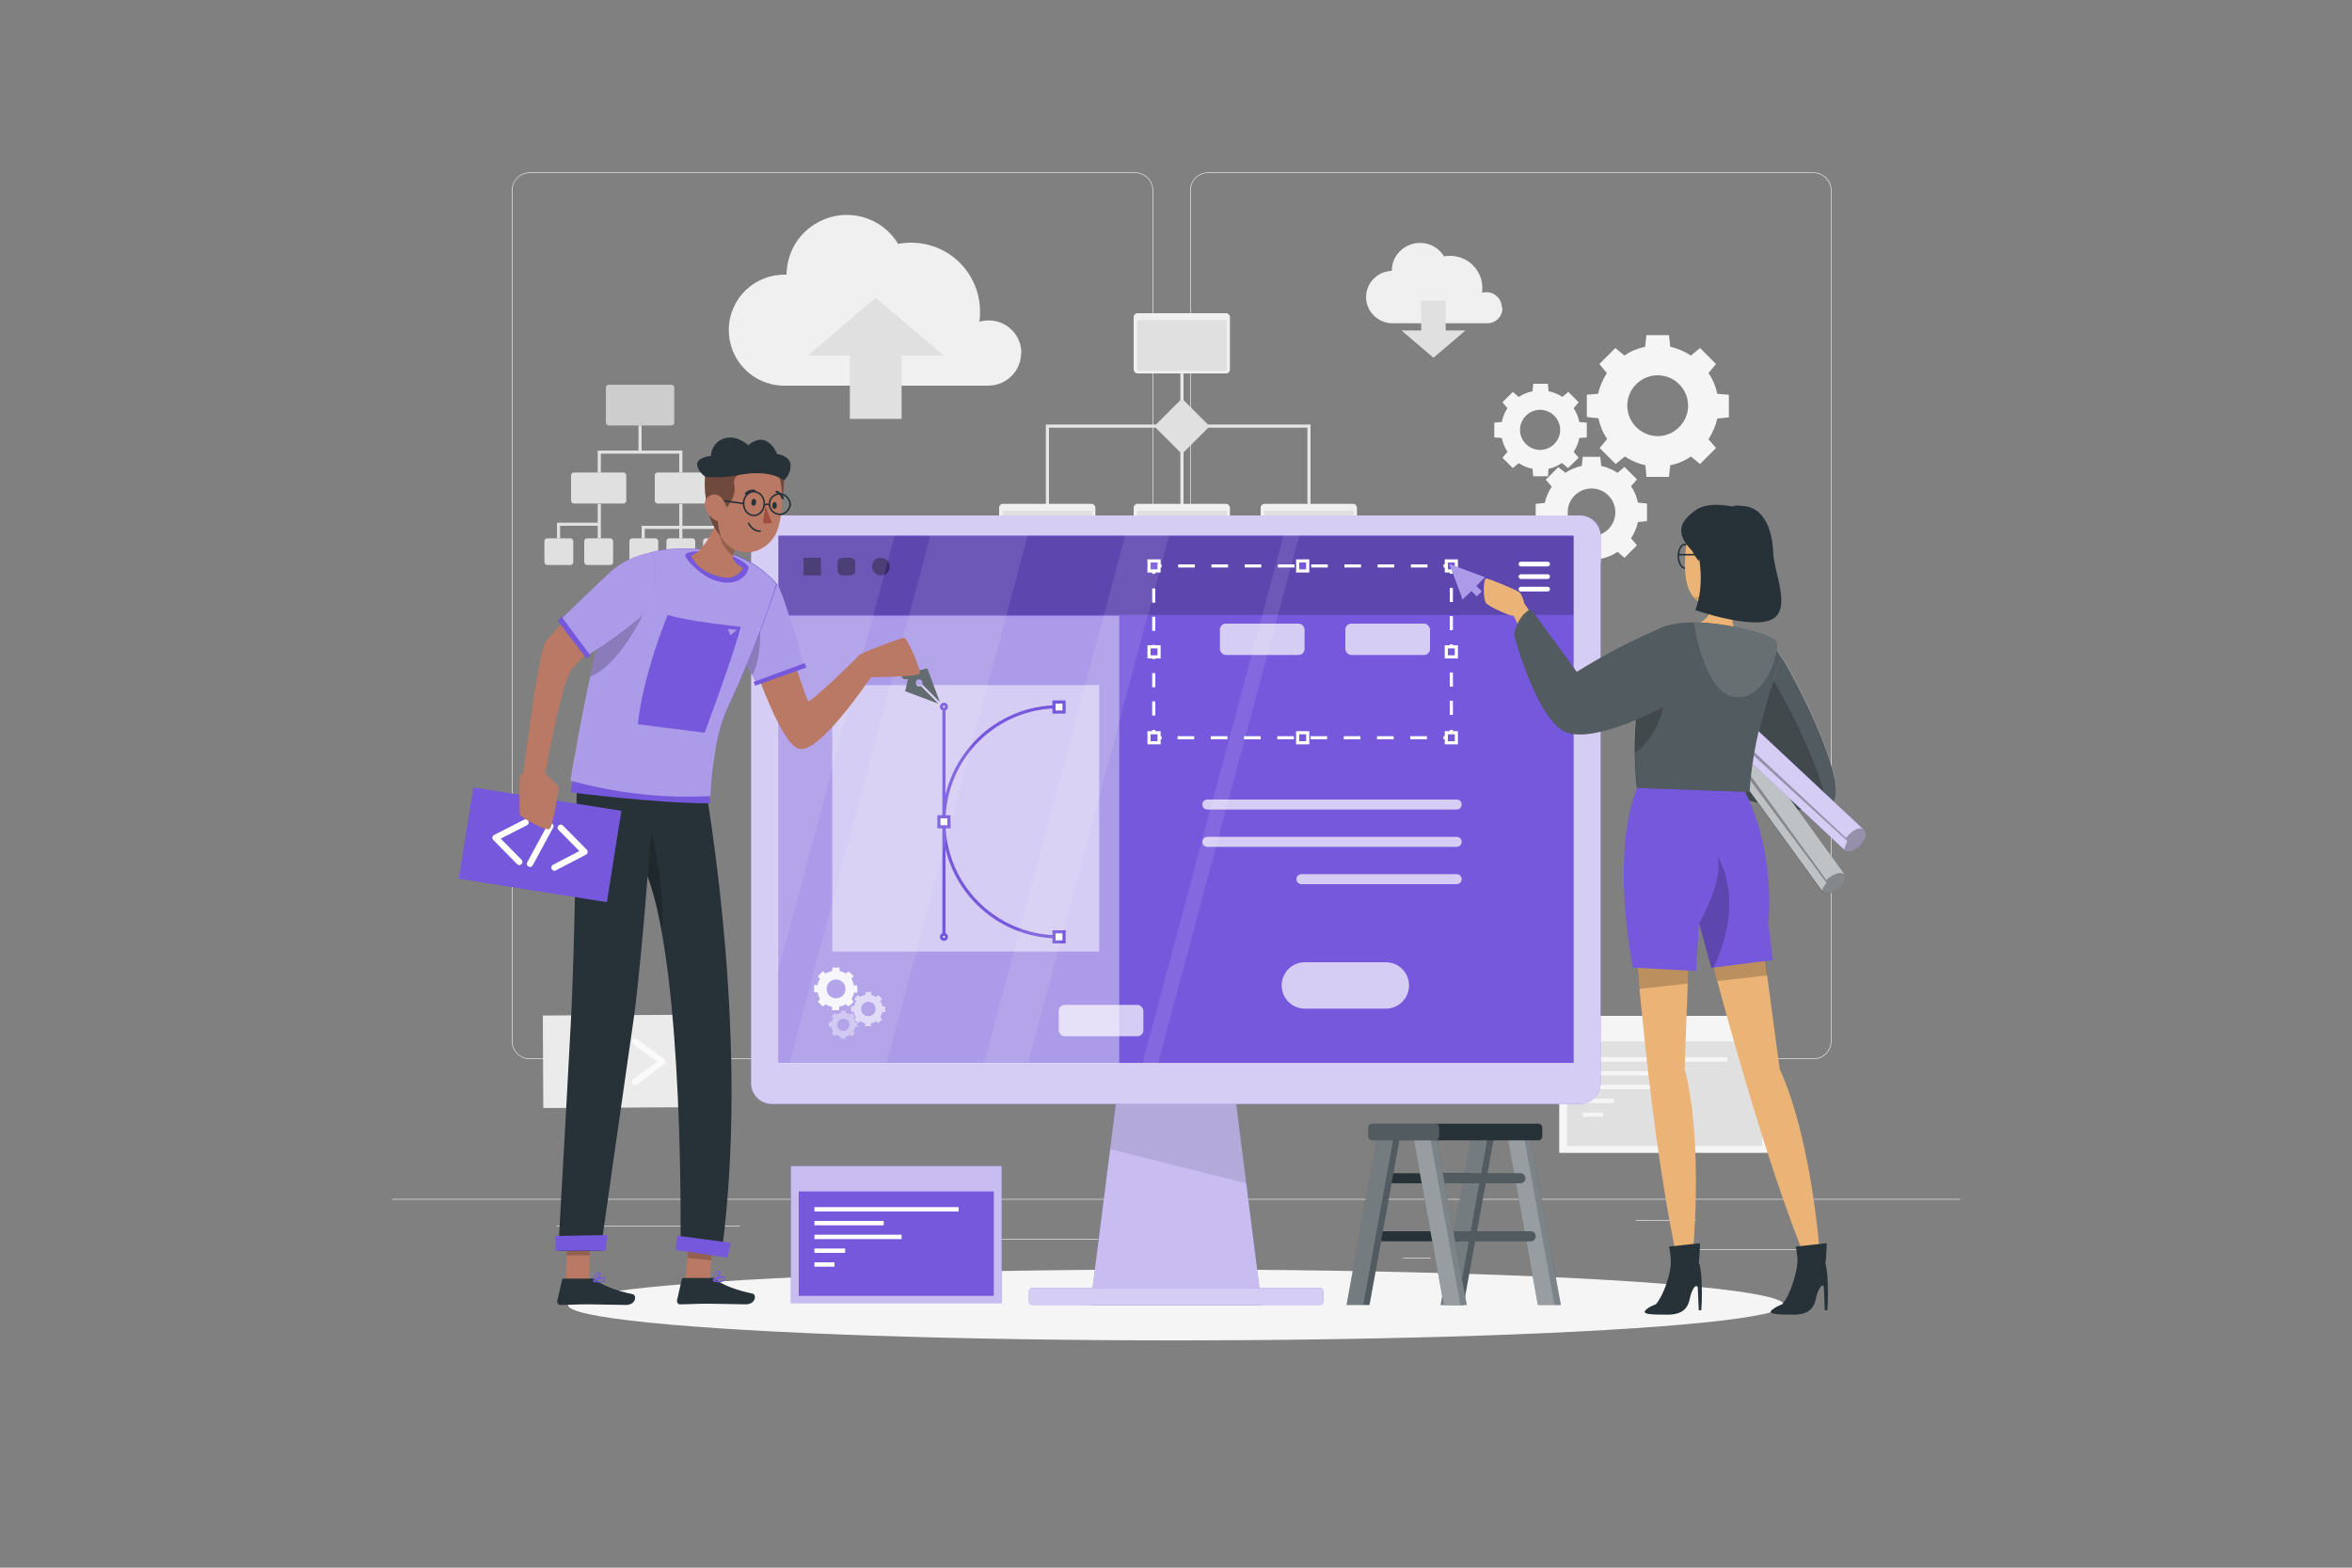 <?xml version="1.0" encoding="UTF-8"?>
<svg id="Livello_1" xmlns="http://www.w3.org/2000/svg" version="1.1" viewBox="0 0 750 500">
  <rect x="0" y="0" width="750" height="500" fill="#808080" stroke="none"/>
  <!-- Generator: Adobe Illustrator 29.1.0, SVG Export Plug-In . SVG Version: 2.1.0 Build 142)  -->
  <defs>
    <style>
      .st0, .st1, .st2 {
        fill: #e0e0e0;
      }

      .st3, .st4, .st5, .st6, .st1, .st2, .st7, .st8, .st9, .st10, .st11, .st12, .st13 {
        isolation: isolate;
      }

      .st3, .st9 {
        opacity: .3;
      }

      .st4, .st14 {
        opacity: .1;
      }

      .st5, .st13 {
        opacity: .4;
      }

      .st6, .st10 {
        opacity: .2;
      }

      .st15 {
        fill: #b97964;
      }

      .st16, .st17, .st18, .st19, .st20, .st21, .st22 {
        stroke-miterlimit: 10;
      }

      .st16, .st18, .st23, .st24, .st25, .st20, .st21, .st22 {
        fill: none;
      }

      .st16, .st23, .st25, .st19, .st21, .st22 {
        stroke: #fff;
      }

      .st26 {
        fill: #ebebeb;
      }

      .st27 {
        fill: #a24e3f;
      }

      .st28 {
        fill: #263238;
      }

      .st17, .st18 {
        stroke: #7558db;
      }

      .st17, .st29, .st7, .st8, .st9, .st10, .st11, .st12, .st13 {
        fill: #fff;
      }

      .st23 {
        stroke-width: 2px;
      }

      .st23, .st24, .st25 {
        stroke-linecap: round;
        stroke-linejoin: round;
      }

      .st24 {
        stroke: #263238;
        stroke-width: .5px;
      }

      .st25 {
        stroke-width: 1.5px;
      }

      .st30 {
        fill: #f0f0f0;
      }

      .st19, .st31 {
        fill: #7558db;
      }

      .st20 {
        stroke: #e6e6e6;
      }

      .st32 {
        fill: #fafafa;
      }

      .st33 {
        fill: #ebb376;
      }

      .st21 {
        stroke-dasharray: 5.3 5.3;
      }

      .st34 {
        fill: #f5f5f5;
      }

      .st22 {
        stroke-dasharray: 4.5 4.5;
      }

      .st1 {
        opacity: .8;
      }

      .st7 {
        opacity: .7;
      }

      .st8 {
        opacity: .9;
      }

      .st11 {
        opacity: .6;
      }

      .st12 {
        opacity: .5;
      }
    </style>
  </defs>
  <g id="freepik--background-complete--inject-25">
    <rect class="st26" x="125" y="382.4" width="500" height=".2"/>
    <rect class="st26" x="541.8" y="398.5" width="33.1" height=".2"/>
    <rect class="st26" x="447.5" y="401.2" width="8.7" height=".2"/>
    <rect class="st26" x="521.6" y="389.2" width="19.2" height=".2"/>
    <rect class="st26" x="177.5" y="390.9" width="43.2" height=".2"/>
    <rect class="st26" x="229.6" y="390.9" width="6.3" height=".2"/>
    <rect class="st26" x="256.5" y="395.1" width="93.7" height=".2"/>
    <path class="st26" d="M362,337.8h-193.1c-3.1,0-5.7-2.6-5.7-5.7V60.7c0-3.1,2.6-5.7,5.7-5.7h193.1c3.2,0,5.7,2.6,5.7,5.7h0v271.4c0,3.2-2.6,5.7-5.7,5.7ZM168.9,55.2c-3,0-5.5,2.4-5.5,5.5v271.4c0,3,2.4,5.5,5.5,5.5h193.1c3,0,5.5-2.4,5.5-5.5V60.7c0-3-2.4-5.5-5.5-5.5h-193.1Z"/>
    <path class="st26" d="M578.3,337.8h-193.1c-3.2,0-5.7-2.6-5.7-5.7V60.7c0-3.1,2.6-5.7,5.7-5.7h193.1c3.1,0,5.7,2.5,5.7,5.7v271.4c0,3.1-2.5,5.7-5.7,5.7ZM385.2,55.2c-3,0-5.5,2.4-5.5,5.5v271.4c0,3,2.4,5.5,5.5,5.5h193.1c3,0,5.5-2.4,5.5-5.5V60.7c0-3-2.4-5.5-5.5-5.5h-193.1Z"/>
    <path class="st30" d="M478.9,98.1c0-2.7-2.2-4.9-4.9-4.9,0,0,0,0,0,0-.5,0-1,0-1.4.2,0-.5.1-1,.1-1.5,0-5.7-4.6-10.3-10.3-10.3-.6,0-1.3,0-1.9.2-2.6-4.3-8.2-5.6-12.4-3-2.7,1.6-4.3,4.5-4.3,7.6h-.1c-4.6.2-8.2,4-8.1,8.6.2,4.4,3.7,7.9,8.1,8.1h30.6c2.7,0,4.8-2.2,4.8-4.9Z"/>
    <polygon class="st0" points="461 105.4 461 95.9 453.2 95.9 453.2 105.4 446.9 105.4 457.1 114.1 467.3 105.4 461 105.4"/>
    <path class="st30" d="M325.7,112.6c0-5.7-4.6-10.4-10.4-10.4-1,0-2,.1-3,.4.2-1.1.2-2.1.2-3.2,0-12.2-9.8-22-22-22h0c-1.4,0-2.7.1-4.1.4-5.5-9.1-17.3-12-26.4-6.4-5.7,3.4-9.1,9.5-9.2,16.2h-.3c-9.8-.2-17.9,7.5-18.1,17.3s7.5,17.9,17.3,18.1c.3,0,.6,0,.8,0h65c5.6-.2,10.1-4.8,10.1-10.4Z"/>
    <polygon class="st0" points="271 113.4 271 133.6 287.5 133.6 287.5 113.4 301 113.4 279.2 95 257.6 113.4 271 113.4"/>
    <polyline class="st20" points="334 163.1 334 135.9 417.4 135.9 417.4 162.9"/>
    <line class="st20" x1="376.9" y1="110.2" x2="376.9" y2="163.1"/>
    <rect class="st30" x="361.5" y="99.9" width="30.7" height="19.2" rx="1.2" ry="1.2"/>
    <rect class="st0" x="362.6" y="102.1" width="28.6" height="16.2" rx=".4" ry=".4"/>
    <rect class="st30" x="318.6" y="160.7" width="30.7" height="19.2" rx="1.2" ry="1.2"/>
    <rect class="st0" x="319.7" y="162.9" width="28.6" height="16.2" rx=".4" ry=".4"/>
    <rect class="st30" x="361.5" y="160.7" width="30.7" height="19.2" rx="1.2" ry="1.2"/>
    <rect class="st0" x="362.6" y="162.9" width="28.6" height="16.2" rx=".4" ry=".4"/>
    <rect class="st30" x="402" y="160.7" width="30.7" height="19.2" rx="1.2" ry="1.2"/>
    <rect class="st0" x="403.1" y="162.9" width="28.6" height="16.2" rx=".4" ry=".4"/>
    <rect class="st2" x="370.6" y="129.7" width="12.5" height="12.5" rx=".8" ry=".8" transform="translate(14.3 306.3) rotate(-45)"/>
    <rect class="st1" x="193.2" y="122.7" width="21.8" height="13" rx=".9" ry=".9"/>
    <rect class="st0" x="182.1" y="150.7" width="17.6" height="9.9" rx=".9" ry=".9"/>
    <rect class="st0" x="208.8" y="150.7" width="17.6" height="9.9" rx=".9" ry=".9"/>
    <rect class="st0" x="200.7" y="171.7" width="9.2" height="8.5" rx=".9" ry=".9"/>
    <rect class="st0" x="212.5" y="171.7" width="9.2" height="8.5" rx=".9" ry=".9"/>
    <rect class="st0" x="224.2" y="171.7" width="9.2" height="8.5" rx=".9" ry=".9"/>
    <rect class="st0" x="173.6" y="171.7" width="9.2" height="8.5" rx=".9" ry=".9"/>
    <rect class="st0" x="186.3" y="171.7" width="9.2" height="8.5" rx=".9" ry=".9"/>
    <polygon class="st0" points="216.6 150.7 217.6 150.7 217.6 143.7 204.6 143.7 204.6 135.7 203.6 135.7 203.6 143.7 190.6 143.7 190.6 150.7 191.6 150.7 191.6 144.7 216.6 144.7 216.6 150.7"/>
    <polygon class="st0" points="190.6 166.7 177.6 166.7 177.6 171.7 178.6 171.7 178.6 167.7 190.6 167.7 190.6 171.7 191.6 171.7 191.6 160.7 190.6 160.7 190.6 166.7"/>
    <polygon class="st0" points="217.6 167.7 217.6 160.7 216.6 160.7 216.6 167.7 204.6 167.7 204.6 171.7 205.6 171.7 205.6 168.7 216.6 168.7 216.6 171.7 217.6 171.7 217.6 168.7 228.6 168.7 228.6 171.7 229.6 171.7 229.6 167.7 217.6 167.7"/>
    <path class="st34" d="M506,125.8v7.2l3.7.4c.5,2.4,1.4,4.6,2.8,6.6l-2.4,2.9,5.1,5.1,2.9-2.4c2,1.3,4.3,2.3,6.6,2.8l.3,3.7h7.2l.4-3.7c2.4-.5,4.6-1.4,6.6-2.8l2.9,2.4,5.1-5.1-2.4-2.8c1.3-2,2.3-4.3,2.8-6.6l3.7-.4v-7.2l-3.7-.3c-.5-2.4-1.4-4.6-2.8-6.6l2.4-2.9-5.1-5.1-2.9,2.4c-2-1.3-4.3-2.3-6.6-2.8l-.4-3.7h-7.2l-.4,3.7c-2.4.5-4.6,1.4-6.6,2.8l-2.9-2.4-5.1,5.1,2.4,2.9c-1.3,2-2.3,4.3-2.8,6.6l-3.7.3ZM528.6,119.7c5.4,0,9.7,4.4,9.7,9.7s-4.4,9.7-9.7,9.7-9.7-4.4-9.7-9.7h0c0-5.4,4.4-9.7,9.7-9.7h0Z"/>
    <path class="st34" d="M510.6,178.2c1.9-.4,3.6-1.1,5.2-2.2l2.2,1.9,4-4-1.9-2.2c1-1.6,1.8-3.3,2.2-5.2l2.9-.3v-5.6l-2.9-.3c-.4-1.9-1.1-3.6-2.2-5.2l1.9-2.2-4-4-2.2,1.9c-1.6-1-3.3-1.8-5.2-2.2l-.3-2.9h-5.6l-.3,2.9c-1.9.4-3.6,1.1-5.2,2.2l-2.3-1.8-4,4,1.9,2.2c-1,1.6-1.8,3.3-2.2,5.2l-2.9.3v5.6l2.9.3c.4,1.9,1.1,3.6,2.2,5.2l-1.9,2.2,4,4,2.2-1.9c1.6,1,3.3,1.8,5.2,2.2l.3,2.9h5.6l.3-2.9ZM499.9,163.4c0-4.2,3.4-7.6,7.6-7.6s7.6,3.4,7.6,7.6-3.4,7.6-7.6,7.6h0c-4.2,0-7.6-3.4-7.6-7.6Z"/>
    <path class="st34" d="M498.1,147.7l1.9,1.6,3.4-3.3-1.6-1.9c.9-1.3,1.5-2.8,1.8-4.4l2.4-.2v-4.7l-2.4-.2c-.3-1.6-.9-3-1.8-4.4l1.6-1.9-3.3-3.3-1.9,1.6c-1.3-.9-2.8-1.5-4.4-1.8l-.2-2.4h-4.7l-.2,2.4c-1.6.3-3,.9-4.4,1.8l-1.9-1.6-3.3,3.3,1.6,1.9c-.9,1.3-1.5,2.8-1.8,4.4l-2.4.2v4.7l2.4.2c.3,1.6.9,3,1.8,4.4l-1.6,1.9,3.3,3.3,1.9-1.6c1.3.9,2.8,1.5,4.4,1.8l.2,2.4h4.7l.2-2.4c1.6-.3,3-1,4.4-1.9ZM484.7,137.1c0-3.5,2.9-6.4,6.4-6.4s6.4,2.9,6.4,6.4c0,3.5-2.9,6.4-6.4,6.4h0c-3.5,0-6.4-2.9-6.4-6.4Z"/>
    <rect class="st34" x="497.2" y="324" width="67.1" height="43.7"/>
    <rect class="st0" x="499.7" y="332.2" width="62.2" height="33.3"/>
    <rect class="st34" x="504.8" y="337.2" width="46" height="1.4"/>
    <rect class="st34" x="504.8" y="341.6" width="22.1" height="1.4"/>
    <rect class="st34" x="504.8" y="346" width="27.8" height="1.4"/>
    <rect class="st34" x="504.8" y="350.4" width="9.8" height="1.4"/>
    <rect class="st34" x="504.8" y="354.8" width="6.4" height="1.4"/>
    <rect class="st26" x="172.9" y="323.9" width="47.8" height="29.5" transform="translate(-1.5 .9) rotate(-.3)"/>
    <path class="st32" d="M191.1,346.1c-.2,0-.4,0-.6-.2l-8.7-6.4c-.3-.2-.4-.5-.4-.8,0-.3.1-.6.4-.8l8.7-6.5c.4-.3,1.1-.2,1.4.2s.2,1.1-.2,1.4h0l-7.6,5.6,7.6,5.6c.4.3.5.9.2,1.4-.2.3-.5.4-.8.4h0Z"/>
    <path class="st32" d="M202.5,346c-.3,0-.6-.1-.8-.4-.3-.4-.2-1.1.2-1.4,0,0,0,0,0,0l7.6-5.6-7.6-5.6c-.4-.3-.5-1-.2-1.4s1-.5,1.4-.2h0l8.7,6.4c.3.2.4.5.4.8,0,.3-.1.6-.4.8l-8.7,6.5c-.2.1-.4.2-.6.2Z"/>
    <path class="st32" d="M194.5,346c-.1,0-.2,0-.3,0-.5-.2-.8-.8-.6-1.3l4.5-12.8c.2-.5.8-.8,1.3-.6s.8.8.6,1.3l-4.5,12.8c-.1.4-.5.7-.9.7Z"/>
  </g>
  <g id="freepik--Shadow--inject-25">
    <ellipse id="freepik--path--inject-25" class="st34" cx="375" cy="416.2" rx="193.9" ry="11.3"/>
  </g>
  <g id="freepik--Ladder--inject-25">
    <polygon class="st28" points="459.4 416.2 466.7 416.2 476.7 361 469.4 361 459.4 416.2"/>
    <polygon class="st10" points="459.4 416.2 466.7 416.2 476.7 361 469.4 361 459.4 416.2"/>
    <polygon class="st10" points="459.4 416.2 464.7 416.2 474.7 361 469.4 361 459.4 416.2"/>
    <path class="st28" d="M438.7,377.4h29.4c.9,0,1.6-.7,1.6-1.6,0,0,0,0,0,0h0c0-.9-.7-1.6-1.6-1.6,0,0,0,0,0,0h-29.4c-.9,0-1.6.7-1.6,1.6,0,0,0,0,0,0h0c0,.9.7,1.6,1.6,1.6,0,0,0,0,0,0Z"/>
    <path class="st28" d="M435.4,395.9h29.4c.9,0,1.6-.7,1.6-1.6h0c0-.9-.7-1.6-1.6-1.6h-29.4c-.9,0-1.6.7-1.6,1.6h0c0,.9.7,1.6,1.6,1.6Z"/>
    <polygon class="st28" points="429.4 416.2 436.7 416.2 446.7 361 439.4 361 429.4 416.2"/>
    <polygon class="st10" points="429.4 416.2 436.7 416.2 446.7 361 439.4 361 429.4 416.2"/>
    <polygon class="st10" points="429.4 416.2 434.7 416.2 444.7 361 439.4 361 429.4 416.2"/>
    <polygon class="st28" points="497.7 416.2 490.4 416.2 480.4 361 487.7 361 497.7 416.2"/>
    <polygon class="st13" points="497.7 416.2 490.4 416.2 480.4 361 487.7 361 497.7 416.2"/>
    <polygon class="st10" points="495.7 416.2 490.4 416.2 480.4 361 485.7 361 495.7 416.2"/>
    <path class="st28" d="M484.8,377.4h-29.4c-.9,0-1.6-.7-1.6-1.6h0c0-.9.7-1.6,1.6-1.6h29.4c.9,0,1.6.7,1.6,1.6h0c0,.9-.7,1.6-1.6,1.6Z"/>
    <path class="st28" d="M488.1,395.9h-29.4c-.9,0-1.6-.7-1.6-1.6s0,0,0,0h0c0-.9.7-1.6,1.6-1.6h29.4c.9,0,1.6.7,1.6,1.6h0c0,.9-.7,1.6-1.6,1.6,0,0,0,0,0,0Z"/>
    <path class="st10" d="M484.8,377.4h-29.4c-.9,0-1.6-.7-1.6-1.6h0c0-.9.7-1.6,1.6-1.6h29.4c.9,0,1.6.7,1.6,1.6h0c0,.9-.7,1.6-1.6,1.6Z"/>
    <path class="st10" d="M488.1,395.9h-29.4c-.9,0-1.6-.7-1.6-1.6s0,0,0,0h0c0-.9.7-1.6,1.6-1.6h29.4c.9,0,1.6.7,1.6,1.6h0c0,.9-.7,1.6-1.6,1.6,0,0,0,0,0,0Z"/>
    <polygon class="st28" points="467.7 416.2 460.4 416.2 450.4 361 457.7 361 467.7 416.2"/>
    <polygon class="st13" points="467.7 416.2 460.4 416.2 450.4 361 457.7 361 467.7 416.2"/>
    <polygon class="st10" points="465.7 416.2 460.4 416.2 450.4 361 455.7 361 465.7 416.2"/>
    <rect class="st28" x="436.3" y="358.4" width="55.5" height="5.3" rx="1.2" ry="1.2"/>
    <rect class="st10" x="436.3" y="358.4" width="22.6" height="5.3" rx="1.2" ry="1.2"/>
  </g>
  <g id="freepik--Screen--inject-25">
    <rect class="st31" x="252.2" y="371.9" width="67.2" height="43.7"/>
    <rect class="st11" x="252.2" y="371.9" width="67.2" height="43.7"/>
    <rect class="st31" x="254.7" y="380" width="62.2" height="33.3"/>
    <rect class="st29" x="259.7" y="385" width="46" height="1.4"/>
    <rect class="st29" x="259.7" y="389.4" width="22.1" height="1.4"/>
    <rect class="st29" x="259.7" y="393.8" width="27.8" height="1.4"/>
    <rect class="st29" x="259.7" y="398.2" width="9.8" height="1.4"/>
    <rect class="st29" x="259.7" y="402.6" width="6.4" height="1.4"/>
  </g>
  <g id="freepik--Device--inject-25">
    <polygon class="st31" points="402.3 416.2 347.7 416.2 356.9 343.6 393.1 343.6 402.3 416.2"/>
    <polygon class="st11" points="402.3 416.2 347.7 416.2 354 366.5 356.9 343.6 393.1 343.6 397.4 377.4 402.3 416.2"/>
    <polygon class="st4" points="397.4 377.4 354 366.5 356.9 343.6 393.1 343.6 397.4 377.4"/>
    <path class="st31" d="M503.9,164.4H246.1c-3.6,0-6.6,3-6.6,6.6,0,0,0,0,0,0v174.5c0,3.6,3,6.6,6.6,6.6h257.7c3.6,0,6.6-3,6.6-6.6v-174.5c0-3.6-2.9-6.6-6.6-6.6,0,0,0,0,0,0Z"/>
    <path class="st7" d="M503.9,164.4H246.1c-3.6,0-6.6,3-6.6,6.6,0,0,0,0,0,0v174.5c0,3.6,3,6.6,6.6,6.6h257.7c3.6,0,6.6-3,6.6-6.6v-174.5c0-3.6-2.9-6.6-6.6-6.6,0,0,0,0,0,0Z"/>
    <rect class="st31" x="248.2" y="170.8" width="253.6" height="168.2"/>
    <rect class="st31" x="328.1" y="410.8" width="93.9" height="5.4" rx="1" ry="1"/>
    <rect class="st7" x="328.1" y="410.8" width="93.9" height="5.4" rx="1" ry="1"/>
    <rect class="st6" x="248.2" y="171" width="253.6" height="25.1"/>
    <rect class="st13" x="248.2" y="196.4" width="108.7" height="142.7"/>
    <polyline class="st16" points="462.8 232.8 462.8 235.3 460.3 235.3"/>
    <line class="st21" x1="455" y1="235.3" x2="373.1" y2="235.3"/>
    <polyline class="st16" points="370.4 235.3 367.9 235.3 367.9 232.8"/>
    <line class="st22" x1="367.9" y1="228.2" x2="367.9" y2="185.2"/>
    <polyline class="st16" points="367.9 183 367.9 180.5 370.4 180.5"/>
    <line class="st21" x1="375.7" y1="180.5" x2="457.6" y2="180.5"/>
    <polyline class="st16" points="460.3 180.5 462.8 180.5 462.8 183"/>
    <line class="st22" x1="462.8" y1="187.5" x2="462.8" y2="230.5"/>
    <rect class="st19" x="461.2" y="178.9" width="3.2" height="3.2"/>
    <rect class="st19" x="461.2" y="233.7" width="3.2" height="3.2"/>
    <rect class="st19" x="366.4" y="178.9" width="3.2" height="3.2"/>
    <rect class="st19" x="366.4" y="233.7" width="3.2" height="3.2"/>
    <rect class="st19" x="413.8" y="178.9" width="3.2" height="3.2"/>
    <rect class="st19" x="413.8" y="233.7" width="3.2" height="3.2"/>
    <rect class="st19" x="461.2" y="206.3" width="3.2" height="3.2"/>
    <rect class="st19" x="366.4" y="206.3" width="3.2" height="3.2"/>
    <rect class="st7" x="429" y="198.9" width="27" height="10" rx="1.9" ry="1.9"/>
    <rect class="st7" x="389" y="198.9" width="27" height="10" rx="1.9" ry="1.9"/>
    <rect class="st7" x="337.6" y="320.5" width="27" height="10" rx="1.9" ry="1.9"/>
    <line class="st25" x1="485" y1="179.9" x2="493.5" y2="179.9"/>
    <line class="st25" x1="485" y1="183.9" x2="493.5" y2="183.9"/>
    <line class="st25" x1="485" y1="187.9" x2="493.5" y2="187.9"/>
    <rect class="st12" x="265.4" y="218.5" width="85.1" height="85"/>
    <line class="st18" x1="301" y1="225.4" x2="301" y2="298.8"/>
    <path class="st18" d="M337.7,298.8h0c-20.3,0-36.7-16.4-36.7-36.7h0c0-20.3,16.4-36.7,36.7-36.7h0"/>
    <rect class="st17" x="336.1" y="223.9" width="3.2" height="3.2"/>
    <rect class="st17" x="336.1" y="297.2" width="3.2" height="3.2"/>
    <rect class="st17" x="299.4" y="260.5" width="3.2" height="3.2"/>
    <path class="st17" d="M301.8,225.4c0,.5-.4.8-.8.8s-.8-.4-.8-.8.4-.8.8-.8c.5,0,.8.4.8.8Z"/>
    <path class="st17" d="M301.8,298.8c0,.5-.4.8-.8.8-.5,0-.8-.4-.8-.8,0-.4.4-.8.8-.8.5,0,.8.4.8.8,0,0,0,0,0,0Z"/>
    <path class="st7" d="M441.9,321.7h-25.8c-4.1,0-7.4-3.3-7.4-7.4h0c0-4.1,3.3-7.4,7.4-7.4h25.8c4.1,0,7.4,3.3,7.4,7.4h0c0,4.1-3.3,7.4-7.4,7.4h0Z"/>
    <path class="st7" d="M464.5,258.2h-79.5c-.9,0-1.6-.7-1.6-1.6h0c0-.9.7-1.6,1.6-1.6h79.5c.9,0,1.6.7,1.6,1.6,0,0,0,0,0,0h0c0,.9-.7,1.6-1.6,1.6Z"/>
    <path class="st7" d="M464.5,270.1h-79.5c-.9,0-1.6-.7-1.6-1.6,0,0,0,0,0,0h0c0-.9.7-1.6,1.6-1.6h79.5c.9,0,1.6.7,1.6,1.6h0c0,.9-.7,1.6-1.6,1.6h0Z"/>
    <path class="st7" d="M464.5,282h-49.5c-.9,0-1.6-.7-1.6-1.6h0c0-.9.7-1.6,1.6-1.6h49.5c.9,0,1.6.7,1.6,1.6h0c0,.9-.7,1.6-1.6,1.6Z"/>
    <rect class="st5" x="256.2" y="177.9" width="5.6" height="5.6"/>
    <rect class="st5" x="267.1" y="177.9" width="5.6" height="5.6" rx="1.4" ry="1.4"/>
    <rect class="st5" x="278.1" y="177.9" width="5.6" height="5.6" rx="2.6" ry="2.6"/>
    <path class="st8" d="M273.4,316.5v-2.2h-1.1c-.2-.8-.4-1.5-.8-2.1l.7-.9-1.6-1.5-.9.7c-.6-.4-1.3-.7-2-.8v-1.1h-2.3v1.1c-.8.2-1.5.4-2.1.8l-.9-.7-1.6,1.5.7.9c-.4.6-.7,1.3-.8,2h-1.1v2.3h1.1c.2.8.4,1.5.8,2.1l-.7.9,1.6,1.5.9-.7c.6.4,1.3.7,2,.8v1.1h2.3v-1.1c.8-.2,1.5-.4,2.1-.8l.9.7,1.6-1.5-.7-.9c.4-.6.7-1.3.8-2h1.1ZM266.6,318.4c-1.7,0-3-1.3-3-3s1.3-3,3-3,3,1.3,3,3h0c0,1.7-1.3,3-3,3Z"/>
    <path class="st11" d="M282.3,322.7v-1.7h-.9c-.1-.7-.3-1.2-.7-1.7l.6-.7-1.2-1.2-.7.6c-.5-.3-1-.5-1.6-.7v-.9h-1.8v.9c-.6.1-1.2.3-1.7.7l-.7-.6-1.2,1.2.6.7c-.3.5-.5,1-.7,1.6h-.9v1.8h.9c.1.7.3,1.2.7,1.7l-.6.7,1.2,1.2.7-.6c.5.3,1,.5,1.6.7v.9h1.8v-.9c.6-.1,1.2-.3,1.7-.7l.7.6,1.2-1.2-.6-.7c.3-.5.5-1,.7-1.6h.9ZM276.9,324.1c-1.3,0-2.3-1-2.3-2.3,0-1.3,1-2.3,2.3-2.3,1.3,0,2.3,1,2.3,2.3,0,0,0,0,0,0,0,1.3-1,2.3-2.3,2.3,0,0,0,0,0,0h0Z"/>
    <path class="st13" d="M273.4,327.5v-1.4h-.7c0-.5-.3-1-.6-1.4l.5-.6-1-1-.6.5c-.4-.3-.9-.5-1.3-.5v-.7h-1.5v.7c-.5,0-1,.3-1.4.5l-.6-.5-1,1,.5.6c-.3.4-.5.9-.6,1.3h-.8v1.5h.8c0,.5.3,1,.6,1.4l-.5.6,1,1,.6-.5c.4.3.9.5,1.3.6v.7h1.5v-.7c.5,0,1-.3,1.4-.6l.6.5,1-1-.5-.6c.3-.4.5-.9.6-1.3h.8ZM268.9,328.8c-1.1,0-1.9-.9-1.9-2,0-1.1.9-1.9,2-1.9,1.1,0,1.9.9,1.9,1.9,0,1.1-.9,2-1.9,2,0,0,0,0,0,0Z"/>
    <polygon class="st31" points="462.2 179.9 466.4 191.2 473.5 184.1 462.2 179.9"/>
    <rect class="st31" x="468.9" y="185.2" width="2.2" height="5" transform="translate(4.9 387.3) rotate(-45)"/>
    <polygon class="st13" points="473.5 184.1 462.2 179.9 466.4 191.2 469.2 188.5 470.9 190.2 472.5 188.6 470.8 186.9 473.5 184.1"/>
    <path class="st28" d="M288.5,220.4l10.7,4-5.6-5.6c-.4.2-1,.2-1.3-.2-.4-.4-.4-1.1,0-1.6s1.1-.4,1.6,0c.3.3.4.9.2,1.3l5.6,5.6-4-10.7-3.5.8v-1.3c-.1,0-.8-.7-.8-.7l-3.9,3.9.7.7h1.3c0,.1-.8,3.7-.8,3.7Z"/>
    <path class="st10" d="M288.5,220.4l10.7,4-5.6-5.6c-.4.2-1,.2-1.3-.2-.4-.4-.4-1.1,0-1.6s1.1-.4,1.6,0c.3.3.4.9.2,1.3l5.6,5.6-4-10.7-3.5.8v-1.3c-.1,0-.8-.7-.8-.7l-3.9,3.9.7.7h1.3c0,.1-.8,3.7-.8,3.7Z"/>
    <g class="st14">
      <polygon class="st29" points="285.3 170.8 247.7 311.3 247.7 170.8 285.3 170.8"/>
      <polygon class="st29" points="327.7 170.8 282.7 339.1 251.7 339.1 296.7 170.8 327.7 170.8"/>
      <polygon class="st29" points="372.8 170.8 327.8 339.1 313.8 339.1 358.8 170.8 372.8 170.8"/>
      <polygon class="st29" points="414.3 170.8 369.3 339.1 364.3 339.1 409.3 170.8 414.3 170.8"/>
    </g>
  </g>
  <g id="freepik--character-2--inject-25">
    <path class="st28" d="M566.9,208c3.5,4.1,21.6,38.9,18.1,47s-32.4-1.2-32.4-1.2l1.7-11.5s11.2.4,12.3-.7-15.2-17.3-15.2-17.3l15.5-16.3Z"/>
    <g class="st6">
      <path class="st29" d="M585,255c-.4.9-1.2,1.7-2.1,2.1h0l-.6.3h0c-.2,0-.4.1-.5.2-.8.3-1.7.4-2.5.5h-.7c-.4,0-.7.1-1.1.1h-1c-9.7,0-23.8-4.6-23.8-4.6l1.7-11.5s11.2.4,12.3-.7c.3-.3-.5-1.4-1.8-3h0c-3.2-3.9-9.5-10.4-12.2-13.1l-1.2-1.2,15.5-16.3c3.6,4.1,21.6,38.8,18.1,47Z"/>
    </g>
    <path class="st6" d="M582.9,257.1h0l-.6.3h0c-.2,0-.4.1-.5.2-.8.3-1.7.4-2.5.5h-.7c-.4,0-.7.1-1.1.1h-1c-9.7,0-23.8-4.6-23.8-4.6l1.7-11.5s12.7,1.1,13.7,0h0c.2-.4-1.2-1.8-3.3-3.6h0c-3.2-3.9-9.5-10.4-12.2-13.1l7.3-7.8,5.6-.6s12.3,20,17.4,40.1Z"/>
    <path class="st28" d="M530.4,206.8c-2,1.4-3,3.5-2.2,4.6l52.8,72.9c.8,1.1,3.1.8,5.1-.7s3-3.5,2.2-4.6l-52.8-72.9c-.8-1.1-3-.8-5.1.7Z"/>
    <path class="st7" d="M535.5,206.1l52.8,72.9c.8,1.1-.2,3.1-2.2,4.6s-4.3,1.7-5,.7l-52.8-72.9c-.4-.8-.3-1.7.2-2.4.3-.5.6-.9,1-1.3.3-.3.6-.6,1-.9,2-1.4,4.3-1.7,5.1-.7Z"/>
    <path class="st3" d="M588.3,279c.8,1.1-.2,3.1-2.2,4.6s-4.3,1.7-5,.7c-.4-.6.6-1.5,1.3-2.8l-53.9-72.4c.3-.5.6-.9,1-1.3l52.9,72.9c.3-.3.6-.6,1-.9,2-1.5,4.3-1.8,5-.7Z"/>
    <path class="st31" d="M523.9,204.8c-1.7,1.8-2.3,4-1.3,4.9l65.7,61.5c1,.9,3.1.2,4.8-1.6s2.3-4,1.3-4.9l-65.7-61.5c-1-.9-3.1-.2-4.8,1.6Z"/>
    <path class="st7" d="M528.7,203.2l65.7,61.5c1,.9.4,3.1-1.3,4.9s-3.9,2.5-4.8,1.6l-65.7-61.5c-.5-.7-.7-1.6-.3-2.4.2-.5.4-1,.7-1.5.2-.4.5-.7.8-1,1.7-1.8,3.9-2.6,4.8-1.6Z"/>
    <path class="st3" d="M594.4,264.7c1,.9.4,3.1-1.3,4.9s-3.9,2.5-4.8,1.6c-.5-.5.4-1.6.7-3l-66.7-60.9c.2-.5.4-1,.7-1.5l65.7,61.5c.2-.4.5-.7.8-1,1.7-1.9,3.9-2.6,4.8-1.7Z"/>
    <path class="st33" d="M539.7,401.1h-5c-5.1-23.8-8.7-53.4-10.9-75.7-.4-3.5-.7-6.8-1-9.9-.1-1.5-.3-2.9-.4-4.2-.6-6.7-1-12-1.3-15.3-.2-2.4-.3-3.7-.3-3.7h18.2l-.2,4.6-.6,15.2v1.7c0,0-.4,10-.4,10l-.6,17.1c6.2,24.1,2.5,60.2,2.5,60.2Z"/>
    <path class="st33" d="M580.3,399.8l-4.9.9c-9.9-24.7-19.1-56.3-25.2-78.3-.9-3.4-1.8-6.6-2.6-9.5,0-.1,0-.3-.1-.4-1.5-5.8-2.7-10.4-3.4-13.3l-.9-3.5,17.8-3.1,1,7.5,1.5,11,.3,2.2,1,7.5,2.7,20.1c10.3,22.7,12.8,58.9,12.8,58.9Z"/>
    <path class="st6" d="M563.5,311.1l-15.9,1.8c0-.1,0-.3-.1-.4-1.5-5.8-2.7-10.4-3.4-13.3l18,.9,1.5,11Z"/>
    <path class="st6" d="M538.8,296.8l-.6,15.2v1.7c0,0-15.5,1.7-15.5,1.7-.1-1.5-.3-2.9-.4-4.2-.6-6.7-1-12-1.3-15.3l17.7.9Z"/>
    <path class="st28" d="M524.9,417.7c.9-.8,2-1.3,3.1-1.7h0s3.4-3.4,5.1-13.6l4.5-1.2c1.6-.4,3.2.3,4.1,1.6.1.2.2.4.3.6.2,1.1.4,2.2.5,3.3.2,3.7.3,7.5,0,11.2h-.8l-.3-7c-.1-2.4-2,.4-2.5,3s-1.6,5.3-6.9,5.4c-6.1,0-8.6-.1-7.1-1.6Z"/>
    <path class="st28" d="M541.7,403c.3-2.4.4-6.5.4-6.5l-9.9,1.1s1.2,4.7.2,8.2c5-1.4,9.3-2.8,9.3-2.8Z"/>
    <path class="st28" d="M565.2,417.7c.9-.8,2-1.3,3.1-1.7h0s3.4-3.4,5-13.6l4.5-1.2c1.6-.4,3.2.3,4.1,1.6.1.2.2.4.3.6.2,1.1.4,2.2.5,3.3.2,3.7.3,7.5,0,11.2h-.8l-.3-7c-.1-2.4-2,.4-2.5,3s-1.6,5.3-6.9,5.4c-6.1,0-8.7-.2-7.1-1.6Z"/>
    <path class="st28" d="M582.1,403c.3-2.4.4-6.5.4-6.5l-9.9,1.1s1.2,4.7.2,8.2c5-1.4,9.3-2.8,9.3-2.8Z"/>
    <path class="st31" d="M565.3,306.2l-18.9,2.4h-.7c0,0-3.9-14.1-3.9-14.1l-1,15.2-20.2-1.1c-9-52.9,6.4-65.4,6.4-65.4l27.4,5.5c12.4,21.1,9.5,45.7,9.5,45.7l1.4,11.7Z"/>
    <path class="st24" d="M539.3,177.4c0,2.1-.9,3.8-2,3.8s-2.1-1.7-2.1-3.8.9-3.8,2.1-3.8,2,1.7,2,3.8Z"/>
    <path class="st33" d="M552.8,190c0,0-.2.1-.2.2-1.1.9-2.4,1.5-3.8,1.9-4,.9-6.8.4-8.6-1.4h0c-2.5-2.8-3.2-7.6-2.8-13.5,0-2.3.5-4.7,1.3-6.9h0c0-.1,0-.3.1-.4,1-2.5,3.2-4.4,5.9-4.9,1.1-.3,2.3-.4,3.5-.4,11.5,0,13.5,18.9,4.7,25.4Z"/>
    <path class="st6" d="M552.6,190.2c-1.2.8-2.5,1.4-3.8,1.7-4,.9-6.8.2-8.6-1.6,2.4.6,5,.4,7.3-.6,1.7-.6,3.6-.4,5.2.5Z"/>
    <path class="st33" d="M553.8,200.6c.7,3.3-3.5,4.6-3.5,4.6-6.9-3-8.2-6.6-8.2-6.6,5.8-3,4.1-11.5,4.1-11.5l1.2.6,8.2,1.6s-2.3,4.4-2.6,5.4h0c-1.6,5.2.8,6,.8,6Z"/>
    <path class="st28" d="M538.6,170.2s-.6,8,7,11.5c0,0,3.3,8.4,8.1,8.5,6.6.2,12.4-9.2,10.1-18.7-3-12.3-21.7-13.3-25.2-1.3Z"/>
    <path class="st33" d="M541.7,179.4c0-1.2,1-3.4,3-3.1s3.1,5.3-1.8,6.4c-.8.2-1.2-.7-1.2-3.3Z"/>
    <path class="st28" d="M552.6,161.6s-7.7-1.9-11.9,1.1c-5,3.6-6.8,7.3-1,13.1,0,0,12.9-4.2,17.1-3.3,2.5.5,5,1.2,7.3,2.1.9-8.5-7.3-14.8-11.6-13.1Z"/>
    <path class="st28" d="M541.7,177.4s2,9.3-1.1,17.2c0,0,18.2,6.3,24.5,2.9s.5-14.9.3-21.6-3.1-16.4-12.8-14.2-10.9,15.8-10.9,15.8Z"/>
    <line class="st24" x1="535.2" y1="176.9" x2="542.9" y2="176.9"/>
    <path class="st6" d="M546.4,308.6h-.7c0,0-3.9-14.1-3.9-14.1,0,0,8.3-14.2,5.7-21.6.4.5,9.3,13.8-1.1,35.7Z"/>
    <path class="st28" d="M530.8,199.8s9.1-3.3,22.9.7,14.3,9.9,14.3,9.9c0,0-8.7,19.8-10.1,42.2l-35.9-1.3s-4.3-31.7,8.8-51.5Z"/>
    <path class="st10" d="M568.1,210.4s-8.7,19.8-10.1,42.2l-35.9-1.3c-.4-3.7-.6-7.3-.7-11,0-5.4.3-10.8,1-16.1,1.2-8.3,3.7-17.2,8.5-24.4,0,0,9.1-3.3,22.9.7s14.3,9.9,14.3,9.9Z"/>
    <path class="st6" d="M530.3,225.6s-1.5,9.1-9,14.7c0-5.4.3-10.8,1-16.1l8,1.3Z"/>
    <path class="st33" d="M490.6,199.2l-4.5-6.7s-.7-2.9-1.6-3.6-9.6-4.4-10.6-4.4-1,6.8,0,7.9,6.5,3.6,8,3.9.7,0,.7,0l4,8,4-5.1Z"/>
    <path class="st28" d="M530.8,199.8c-9.7,4.1-19.1,8.9-28,14.5l-14.6-20s-3.9,1.2-5.4,8.1c0,0,7.5,28.6,17.3,31.4s30.3-8.3,30.3-8.3c0,0,5.9-14.9.5-25.7Z"/>
    <path class="st10" d="M530.8,199.8c-9.7,4.1-19.1,8.9-28,14.5l-14.6-20s-3.9,1.2-5.4,8.1c0,0,7.5,28.6,17.3,31.4s30.3-8.3,30.3-8.3c0,0,5.9-14.9.5-25.7Z"/>
    <path class="st28" d="M540.1,198.6s3.2,22.8,13.3,23.8,14.6-16,12.9-18-14.7-5.9-26.2-5.8Z"/>
    <path class="st9" d="M540.1,198.6s3.2,22.8,13.3,23.8,14.6-16,12.9-18-14.7-5.9-26.2-5.8Z"/>
  </g>
  <g id="freepik--character-1--inject-25">
    <g id="freepik--group--inject-25">
      <polygon class="st15" points="180.4 408.7 187.8 408.7 188.4 391.5 181 391.5 180.4 408.7"/>
      <path class="st28" d="M188.8,407.8h-9c-.3,0-.6.2-.6.5l-1.5,6.6c-.1.6.2,1.2.8,1.3,0,0,0,0,0,0h.2c2.9,0,5-.2,8.7-.2s9,.2,12.2.2,3.5-3.1,2.2-3.4c-5.7-1.2-10-3-11.8-4.6-.3-.3-.8-.5-1.2-.4Z"/>
      <path class="st31" d="M189.3,408.8c0,0-.1,0-.1-.1,0,0,0-.1,0-.2.3-.2,2.7-1.6,3.5-1.2.2,0,.3.3.3.5,0,.4,0,.7-.4.9-.4.3-.9.4-1.4.4-.7,0-1.3-.1-1.9-.3ZM189.8,408.6c.9.3,1.8.2,2.6-.1.2-.2.3-.4.2-.6,0-.1,0-.2-.1-.2,0,0-.2,0-.2,0-.9.2-1.8.5-2.5,1Z"/>
      <path class="st31" d="M189.2,408.9c0,0,0,0,0-.2,0-.1.2-2.2,1-2.9.2-.2.5-.3.7-.2.3,0,.5.2.6.5.2.8-1.3,2.4-2.1,2.8h-.1ZM190.4,406c-.5.7-.8,1.5-.9,2.3.8-.6,1.7-1.8,1.6-2.3,0,0,0-.2-.3-.2h0c-.1,0-.3,0-.4.1Z"/>
      <polygon class="st6" points="181 391.5 188.4 391.5 188.1 400.4 180.7 400.4 181 391.5"/>
      <polygon class="st15" points="218.5 409.2 226.1 410 227.6 393.5 219.9 392.7 218.5 409.2"/>
      <path class="st28" d="M226.9,407.6h-8.9c-.3,0-.6.2-.6.5l-1.5,6.6c-.1.6.2,1.2.8,1.3,0,0,0,0,0,0h.2c2.9,0,5-.2,8.7-.2s9,.2,12.2.2,3.5-3.1,2.2-3.4c-5.7-1.2-10-3-11.8-4.6-.3-.3-.8-.5-1.2-.5Z"/>
      <path class="st31" d="M227.4,408.6c0,0-.1,0-.1-.1,0,0,0-.1,0-.2.3-.2,2.7-1.6,3.5-1.2.2,0,.3.3.3.5,0,.4,0,.7-.4,1-.4.3-.9.4-1.4.4-.7,0-1.3-.1-1.9-.3ZM228,408.4c.9.3,1.8.2,2.6-.1.2-.2.3-.4.2-.6,0-.1,0-.2-.1-.2,0,0-.1,0-.2,0-.9.2-1.7.5-2.5,1h0Z"/>
      <path class="st31" d="M227.4,408.6c0,0,0,0,0-.2,0-.1.2-2.2,1.1-2.9.2-.2.5-.3.7-.2.3,0,.5.2.6.5.2.8-1.3,2.4-2.1,2.8h-.2ZM228.6,405.8c-.5.7-.8,1.5-.9,2.3.8-.6,1.7-1.8,1.6-2.3,0,0,0-.2-.3-.2h0c-.2,0-.3,0-.4.2Z"/>
      <polygon class="st6" points="219.9 392.7 227.6 393.5 226.8 402 219.2 401.2 219.9 392.7"/>
      <path class="st28" d="M184,241.1h39.3c3.7,20.4,15.4,92.6,7,157l-13.3-1.6s1.2-85.4-10.5-117c-1.3,16.9-3,34.9-4.3,44.5-3.4,23.5-10.7,75-10.7,75h-13.5s2.8-49.3,4-72.4c1.4-25.2,2-80.2,2-85.4Z"/>
      <polygon class="st31" points="231.9 401.1 215.4 398.7 215.9 394.1 233.1 396.4 231.9 401.1"/>
      <polygon class="st31" points="193.1 398.9 177.1 398.9 177.1 394.2 193.7 393.9 193.1 398.9"/>
      <path class="st6" d="M206.6,279.4c1.9,5.5,3.4,11.2,4.4,17,1.1-15-3.3-31-3.3-31l-1.1,14Z"/>
      <path class="st31" d="M182.9,247.9l-.9,4.8s27.5,3.6,44.6,3.5l-.6-3.3-43.1-5Z"/>
      <path class="st15" d="M238.7,206.8s9.5,30,16,32,23-22.8,23-22.8c0,0,14.8-.1,15.5-1.1s-3.9-11.5-4.9-11.5-14,4.9-14.5,5.7-15.3,15-16,14.6-6.3-18.2-6.3-18.2l-12.8,1.4Z"/>
      <path class="st15" d="M279.7,214.4c.1,0,.2,0,.4,0h-.2c0,0-.1,0-.2,0Z"/>
      <path class="st31" d="M233.3,203.3l1.2,2.1,5.4,10,1.1,2.1,15.2-5.3s-6.3-23.6-8.5-26l-14.4,17.1Z"/>
      <path class="st13" d="M233.3,203.3l1.2,2.1,5.4,10,1.1,2.1,15.2-5.3s-6.3-23.6-8.5-26l-14.4,17.1Z"/>
      <path class="st6" d="M234.5,205.4l5.4,10c3.3-6.6,2.4-15.6,2.4-15.6l-7.8,5.6Z"/>
      <path class="st31" d="M247.7,186.2c-5.8-6.7-14.1-10.7-22.9-11.1-14.9-.7-19.6.8-25,5.6-8,7.1-17.8,68.2-17.8,68.2,14.5,4,29.6,5.7,44.6,4.9,0,0,.2-17,5.6-28.4,6-12.7,11.2-25.8,15.6-39.2Z"/>
      <path class="st13" d="M182,249c14.5,4,29.6,5.7,44.6,4.9,0,0,0-2.1.3-5.3.1-1.5.3-3.3.6-5.2s.6-4.1,1-6.3c.2-1.2.5-2.4.8-3.5.7-2.8,1.6-5.5,2.8-8.1.7-1.4,1.3-2.8,1.9-4.1,1.1-2.4,2.1-4.7,3-6.9,2-4.6,3.7-8.9,5.1-12.6,1-2.7,1.9-5.1,2.6-7.1.8-2.3,1.4-4.2,1.9-5.6.6-1.9.9-2.9.9-2.9-.5-.6-1-1.2-1.6-1.8-5.6-5.5-13-8.8-20.8-9.3h-.5c-11.3-.5-16.8.2-21.1,2.7-1.4.8-2.7,1.8-3.9,2.9-1.1,1.2-2,2.6-2.6,4.2-1.8,4.3-3.4,8.7-4.5,13.3l-.7,2.4c-1,3.7-1.9,7.7-2.8,11.7-.3,1.1-.5,2.3-.8,3.4-.4,1.7-.7,3.5-1.1,5.2-.9,4.3-1.7,8.5-2.4,12.2-1,5.4-1.8,9.9-2.3,12.7-.3,2-.5,3.1-.5,3.1ZM225.7,175.7c1,0,2,.1,3,.2,4,.5,10.2,3.8,10,5.3s-2.5,5.4-8.5,4.5c-2.1-.4-4.1-1.2-5.8-2.4-3.3-2.2-5.7-5.1-5.9-6.1-.3-1.2,3.6-1.5,7.2-1.4h0Z"/>
      <path class="st31" d="M212.9,196.1s-7.9,19.1-9.5,34.9l21.3,2.7s9.6-25.8,11.5-33.8c0,0-17-1.7-23.3-3.8Z"/>
      <polygon class="st13" points="232.1 200.6 235 200.9 232.9 202.6 232.1 200.6"/>
      <path class="st15" d="M220.5,177.2c1.6,4.6,7.6,6.7,10.7,7,2.4.4,4.7-.9,5.7-3.1,0,0-3.6-1.8-3.2-3.8.3-1.2.8-2.4,1.5-3.4.4-.6.8-1.2,1.2-1.7l-5.8-12.3c-1.3,5.3-5.2,15.6-10.2,17.3Z"/>
      <path class="st6" d="M230.4,165.6c-2.7,6,1.1,10.1,3.3,11.7.3-1.2.8-2.4,1.5-3.4l-4.8-8.3Z"/>
      <path class="st15" d="M249.7,149.6s1.8,10.2-3.5,14.2-5.8-14.9-5.8-14.9l9.3.7Z"/>
      <path class="st5" d="M249.7,149.6s1.8,10.2-3.5,14.2-5.8-14.9-5.8-14.9l9.3.7Z"/>
      <path class="st15" d="M230.7,172.3c2.4,3.4,6.8,4.7,10.7,3.3,2.5-.9,4.5-2.7,5.8-5,.2-.3.3-.6.5-1,2.5-6.3,3-21.7-3.7-21.1-5.5.5-10.9-1.2-13.7,3.5-.8,1.4-1.3,2.9-1.4,4.5-.6,7.4-1.3,11.6,1.8,15.9Z"/>
      <path class="st28" d="M239.6,160.1c-.1.6.2,1.1.6,1.2s.8-.4.9-1-.2-1.1-.6-1.2-.8.4-.9,1Z"/>
      <path class="st28" d="M246.3,161.1c-.1.6.2,1.1.6,1.2s.8-.4.8-1-.2-1.1-.6-1.2-.8.4-.8,1Z"/>
      <path class="st27" d="M244.1,161.1c.5,1.9,1.2,3.7,2.1,5.5-.9.5-2,.5-2.9.1l.8-5.6Z"/>
      <path class="st28" d="M237.8,157.7c.1,0,.3,0,.3,0,.6-.6,1.5-1,2.4-.8.2,0,.4,0,.4-.3,0-.2,0-.4-.3-.4,0,0,0,0,0,0h0c-1.1-.2-2.2.2-3,1-.1.1-.1.4,0,.5h0s0,0,.1.1Z"/>
      <path class="st28" d="M249.5,159.2c0,0,.1,0,.2,0,.2,0,.3-.2.2-.4,0,0,0,0,0,0h0c-.3-1.1-1.1-1.9-2.2-2.3-.2,0-.4,0-.4.2,0,0,0,0,0,0h0c0,.2,0,.4.2.4h0c.8.3,1.5,1,1.7,1.9,0,.1.1.2.2.2Z"/>
      <path class="st24" d="M238.7,166.9s1.2,2.6,3.7,2.5"/>
      <path class="st15" d="M235.5,148.2v3.3c-1.1.4-1.7,1.7-1.4,2.9.8,2.8-1.2,6.9-3.4,8.3,0,0,0-1.2-1-1s-1.3,6.3.3,9.4c0,0-3.5-3.2-4.6-9.8-1-6.1-.8-9.9,0-12.8l10-.3Z"/>
      <path class="st5" d="M235.5,148.2v3.3c-1.1.4-1.7,1.7-1.4,2.9.8,2.8-1.2,6.9-3.4,8.3,0,0,0-1.2-1-1s-1.3,6.3.3,9.4c0,0-3.5-3.2-4.6-9.8-1-6.1-.8-9.9,0-12.8l10-.3Z"/>
      <path class="st28" d="M224.9,152.1c3.6.3,7.2.1,10.7-.6,10.1-2,14.4,1.7,14.4,1.7,1.4-1.3,2.2-3.1,2.1-5-.3-2.9-4.3-3.4-4.3-3.4,0,0-1.2-3.3-3.9-4.3s-5.3,1.5-5.3,1.5c0,0-3.3-3.2-7.2-2.3-2.7.6-4.6,2.9-4.7,5.7,0,0-4.6.5-4.4,2.8s2.7,3.9,2.7,3.9Z"/>
      <ellipse class="st24" cx="240.4" cy="160.6" rx="3.3" ry="3.8"/>
      <path class="st24" d="M251.9,161.2c-.3,1.8-1.9,3.1-3.7,2.8-1.8-.3-3.1-1.9-2.8-3.7.2-1.6,1.6-2.8,3.3-2.8,1.9.1,3.4,1.8,3.3,3.8Z"/>
      <path class="st24" d="M243.7,161.1s1.1-.7,1.7.1"/>
      <path class="st24" d="M237.1,160.6l-5.7-.8c-.8,0-1.5.1-2.1.6l-.2.2"/>
      <path class="st15" d="M224.9,162c.6,1.8,1.8,3.2,3.5,4.1,2.2,1.1,3.8-.8,3.5-3.1-.2-2.1-1.6-5.2-4-5.3-1.7,0-3.2,1.3-3.2,3,0,.4,0,.9.2,1.3Z"/>
      <path class="st6" d="M188.3,215.8c9.4-3.9,16.9-20.1,16.9-20.1l-5.4-3.2-7.3,5.9-.7,2.4c-1,3.7-1.9,7.7-2.8,11.7-.3,1.1-.5,2.3-.8,3.4Z"/>
      <polygon class="st31" points="240.3 217.5 256.6 211.5 257.1 212.9 240.8 218.7 240.3 217.5"/>
      <rect class="st31" x="157.5" y="245.6" width="29.5" height="47.8" transform="translate(-120.9 397.4) rotate(-81)"/>
      <polyline class="st23" points="167.6 262.3 158 267.2 165.6 274.9"/>
      <polyline class="st23" points="176.8 276.7 186.4 271.7 178.8 264"/>
      <line class="st23" x1="169" y1="275.5" x2="175.5" y2="263.5"/>
      <path class="st15" d="M194.2,183.4s-17.8,17.8-20.2,21.3-7.1,41.9-7.1,41.9c0,0-1,.3-1.1,1.2s-.2,11.6,0,12.1,8.3,5.5,9.5,4.4,2.9-13.4,2.9-13.4l-4.3-4.2s5-28.3,8.2-32.9,16.1-14.4,16.1-14.4l-4-15.9Z"/>
      <path class="st31" d="M207.9,176.2c2.6,5.5.6,17.1-4.2,21.1-5.1,4.2-10.4,8-16,11.5l-8.7-11.4s9.3-9.1,14.9-14.3c3.8-3.7,8.7-6.1,14-6.9Z"/>
      <path class="st13" d="M207.9,176.2c2.6,5.5.6,17.1-4.2,21.1-5.1,4.2-10.4,8-16,11.5l-8.7-11.4s9.3-9.1,14.9-14.3c3.8-3.7,8.7-6.1,14-6.9Z"/>
      <polygon class="st31" points="179 196.6 177.9 198.1 187 210 188.3 209.1 179 196.6"/>
    </g>
  </g>
</svg>